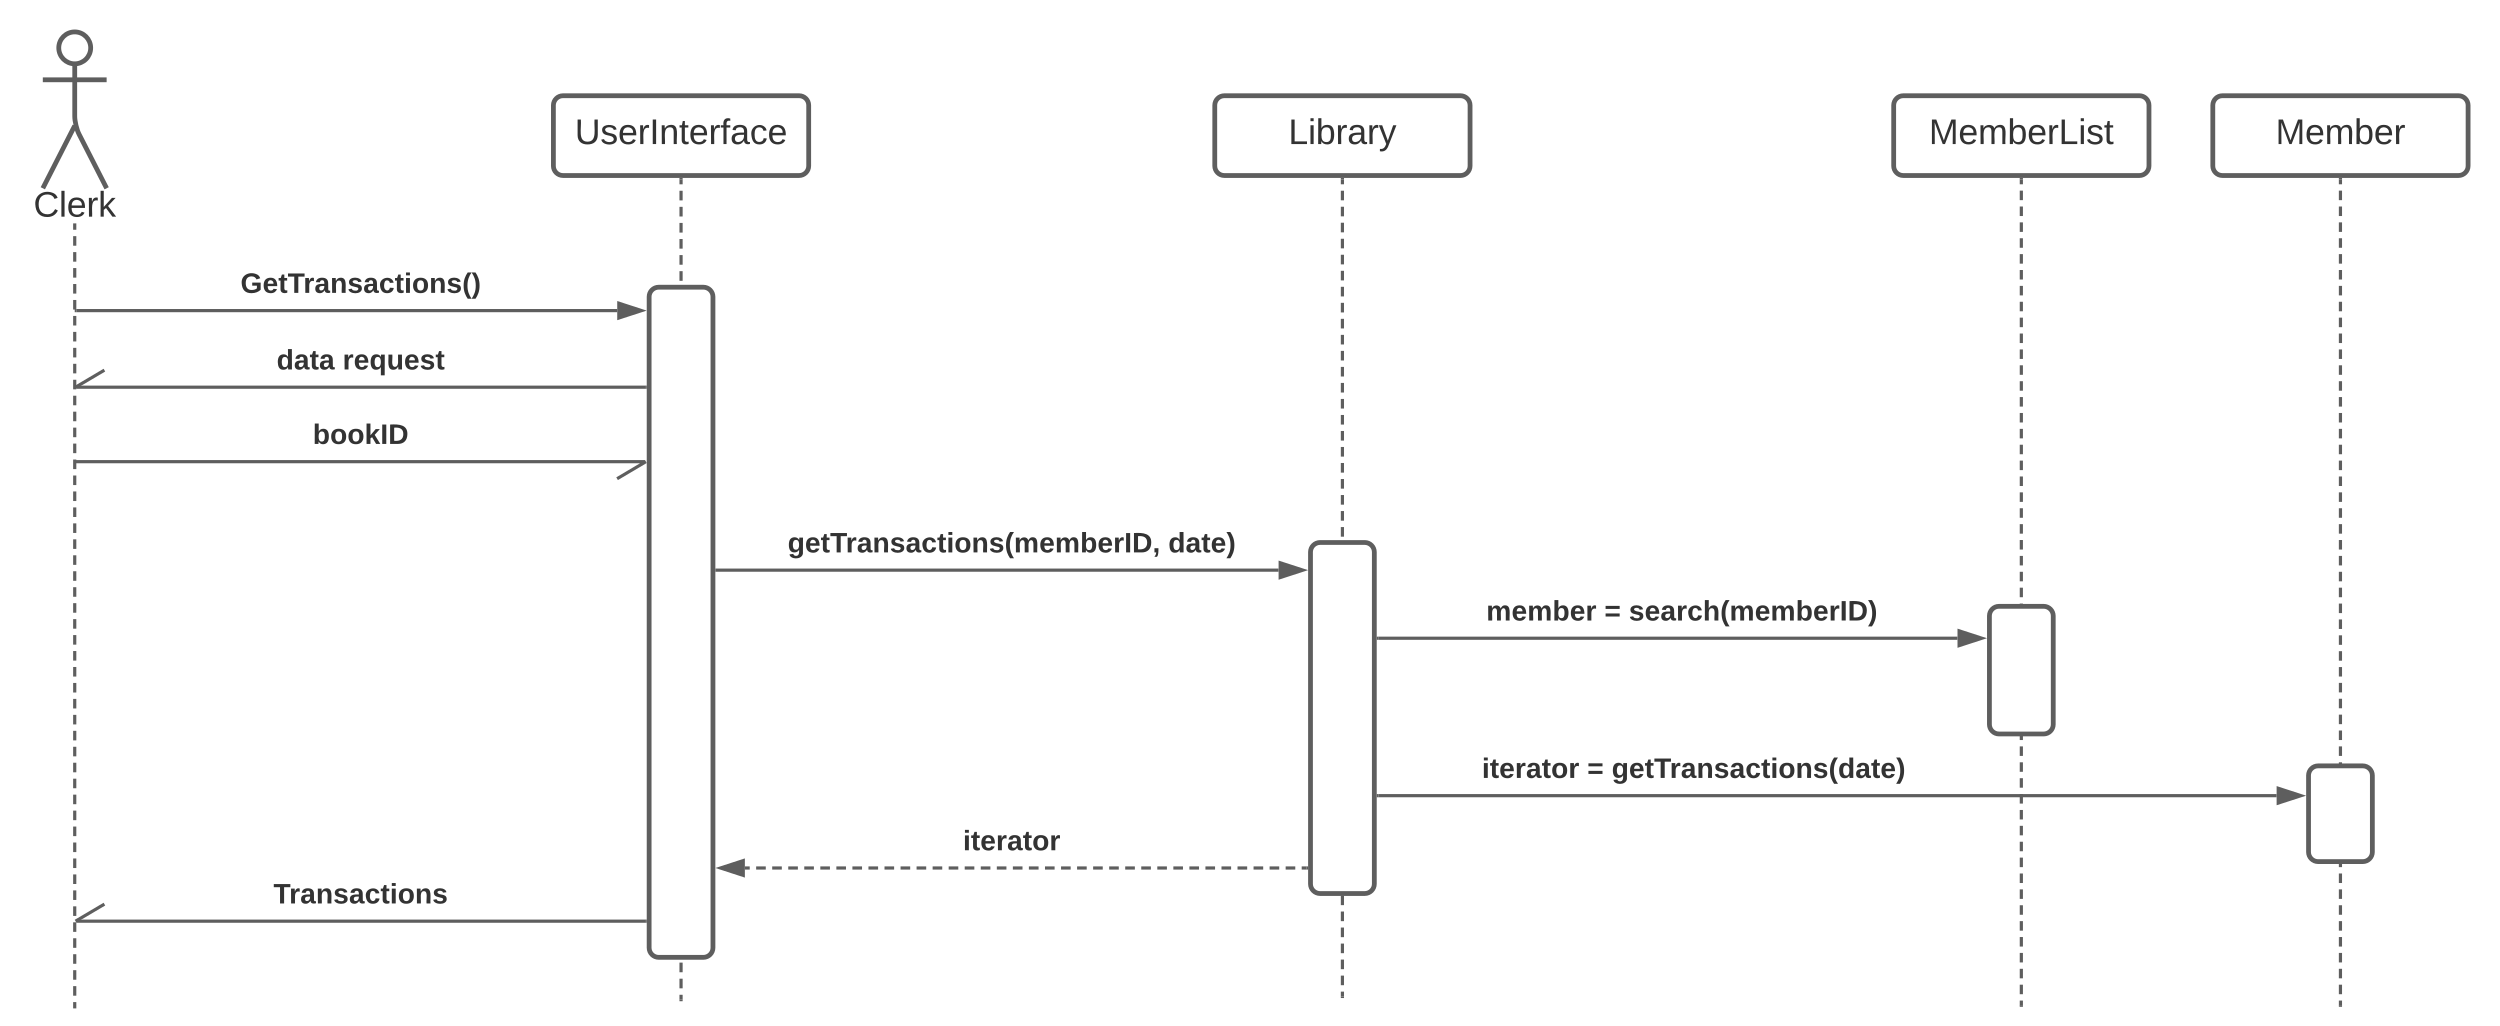 <svg xmlns="http://www.w3.org/2000/svg" xmlns:xlink="http://www.w3.org/1999/xlink" xmlns:lucid="lucid" width="1566.83" height="643"><g transform="translate(-33.167 -80)" lucid:page-tab-id="aSN~q.b5fMMH"><path d="M0 0h1760v1360H0z" fill="#fff"/><path d="M90 110c0 5.52-4.48 10-10 10s-10-4.48-10-10 4.48-10 10-10 10 4.48 10 10z" stroke="#5e5e5e" stroke-width="3" fill="#fff"/><path d="M80 120v32.8c0 3.3 1.22 8.4 2.73 11.34L100 198m-20-39.2L60 198m0-68h40" stroke="#5e5e5e" stroke-width="3" fill="none"/><path d="M60 106c0-3.3 2.7-6 6-6h28c3.3 0 6 2.7 6 6v108c0 3.3-2.7 6-6 6H66c-3.3 0-6-2.7-6-6z" fill="none"/><use xlink:href="#a" transform="matrix(1,0,0,1,-20,198) translate(74.167 17.778)"/><path d="M80 221v3m0 4v6m0 4v6m0 4v6m0 4v6m0 4v6m0 4v6m0 4v6m0 4v6m0 4v6m0 4v6m0 4v6m0 4v6m0 4v6m0 4v6m0 4v6m0 4v6m0 4v6m0 4v6m0 4v6m0 4v6m0 4v6m0 4v6m0 4v6m0 4v6m0 4v6m0 4v6m0 4v6m0 4v6m0 4v6m0 4v6m0 4v6m0 4v6m0 4v6m0 4v6m0 4v6m0 4v6m0 4v6m0 4v6m0 4v6m0 4v6m0 4v6m0 4v6m0 4v6m0 4v6m0 4v6m0 4v6m0 4v6m0 4v6m0 4v3M80 221.03V220M80 710.97V712" stroke="#5e5e5e" stroke-width="2" fill="none"/><path d="M380 146c0-3.3 2.7-6 6-6h148c3.3 0 6 2.7 6 6v38c0 3.3-2.7 6-6 6H386c-3.3 0-6-2.7-6-6z" stroke="#5e5e5e" stroke-width="3" fill="#fff"/><use xlink:href="#b" transform="matrix(1,0,0,1,380,140) translate(13.431 30.278)"/><path d="M460 192.5v3.02m0 4.03v6.05m0 4.03v6.05m0 4.03v6.06m0 4.03v6.04m0 4.03v6.05m0 4.03V256m0 4.03v6.04m0 4.03v6.05m0 4.03v6.05m0 4.03v6.05m0 4.04v6.05m0 4.02v6.04m0 4.04v6.04m0 4.03v6.05m0 4.03v6.05m0 4.03v6.05m0 4.03v6.06m0 4.03v6.04m0 4.03V387m0 4.05v6.04m0 4.02v6.05m0 4.03v6.05m0 4.03v6.05m0 4.03v6.05m0 4.04v6.04m0 4.04v6.04m0 4.03v6.04m0 4.03v6.05m0 4.03v6.05m0 4.03v6.05m0 4.03v6.05m0 4.04v6.03m0 4.03v6.05m0 4.04v6.05m0 4.02v6.05m0 4.03v6.05m0 4.03v6.05m0 4.03v6.04m0 4.04v6.04m0 4.03v6.06m0 4.03v6.04m0 4.03v6.05m0 4.03v6.05m0 4.03v6.04m0 4.04v6.05m0 4.03v6.05m0 4.03v6.05m0 4.04v6.05m0 4.02v6.05m0 4.03v6.05m0 4.03v3.02" stroke="#5e5e5e" stroke-width="2" fill="none"/><path d="M461 192.53h-2v-1.03h2z" fill="#5e5e5e"/><path d="M460 706.47v1.03" stroke="#5e5e5e" stroke-width="2" fill="none"/><path d="M794.5 146c0-3.3 2.7-6 6-6h148c3.3 0 6 2.7 6 6v38c0 3.3-2.7 6-6 6h-148c-3.3 0-6-2.7-6-6z" stroke="#5e5e5e" stroke-width="3" fill="#fff"/><use xlink:href="#c" transform="matrix(1,0,0,1,794.5,140) translate(46.147 30.278)"/><path d="M874.5 192.5v3m0 4.03v6.02m0 4.02v6.02m0 4v6.03m0 4.02v6.02m0 4v6.04m0 4.02v6.03m0 4v6.04m0 4v6.03m0 4v6.03m0 4.02v6.02m0 4.02v6.02m0 4.02v6.02m0 4.02v6.02m0 4.02v6.02m0 4.02v6.02m0 4.02v6.02m0 4v6.04m0 4v6.04m0 4v6.04m0 4v6.04m0 4v6.04m0 4v6.03m0 4.02v6m0 4.03v6.02m0 4.02v6.02m0 4v6.03m0 4.02v6.02m0 4.02v6m0 4.03v6.02m0 4v6.04m0 4v6.03m0 4v6.04m0 4v6.04m0 4.02v6.03m0 4v6.03m0 4.02v6.02m0 4.02v6.02m0 4.02V577m0 4.02v6.02m0 4.02v6.02m0 4.02v6.02m0 4.02v6.02m0 4v6.04m0 4v6.04m0 4v6.04m0 4v6.04m0 4v6.03m0 4.02v6.02m0 4v6.03m0 4.02v6.02m0 4.02v3" stroke="#5e5e5e" stroke-width="2" fill="none"/><path d="M875.5 192.53h-2v-1.03h2z" fill="#5e5e5e"/><path d="M874.5 704.47v1.03" stroke="#5e5e5e" stroke-width="2" fill="none"/><path d="M1220 146c0-3.3 2.7-6 6-6h148c3.3 0 6 2.7 6 6v38c0 3.3-2.7 6-6 6h-148c-3.3 0-6-2.7-6-6z" stroke="#5e5e5e" stroke-width="3" fill="#fff"/><use xlink:href="#d" transform="matrix(1,0,0,1,1220,140) translate(22.104 30.278)"/><path d="M1300 192.5v3m0 3.97v5.97m0 3.98v5.97m0 3.97v5.97m0 3.98v5.97m0 3.97v5.98m0 3.98v5.97m0 3.98v5.97m0 3.98v5.97m0 3.98v5.97m0 3.98V295m0 4v5.96m0 3.98v5.97m0 4v5.96m0 3.98v5.97m0 4v5.96m0 4v5.96m0 3.98v5.97m0 3.98v5.97m0 3.98v5.97m0 3.98v5.97m0 3.98v5.98m0 3.98v5.97m0 3.98v5.98m0 3.98v5.97m0 3.98v5.98m0 3.98v5.98m0 3.98v5.97m0 3.97v5.97m0 3.98v5.97m0 3.97v5.97m0 3.98V504m0 3.98v5.97m0 3.98v5.97m0 3.98v5.97m0 3.98v5.97m0 3.98v5.97m0 4v5.96m0 4v5.96m0 3.98v5.97m0 4v5.96m0 3.98v5.97m0 4v5.97m0 3.98v5.97m0 3.98v5.97m0 3.98v5.97m0 3.98v5.97m0 3.98v5.98m0 3.98v5.98m0 3.98v5.97m0 3.98v5.98m0 3.98v5.97m0 3.98v3" stroke="#5e5e5e" stroke-width="2" fill="none"/><path d="M1301 192.53h-2v-1.03h2z" fill="#5e5e5e"/><path d="M1300 709.97V711" stroke="#5e5e5e" stroke-width="2" fill="none"/><path d="M1420 146c0-3.3 2.7-6 6-6h148c3.3 0 6 2.7 6 6v38c0 3.3-2.7 6-6 6h-148c-3.3 0-6-2.7-6-6z" stroke="#5e5e5e" stroke-width="3" fill="#fff"/><use xlink:href="#e" transform="matrix(1,0,0,1,1420,140) translate(39.357 30.278)"/><path d="M1500 192.5v3m0 3.97v5.97m0 3.98v5.97m0 3.97v5.97m0 3.98v5.97m0 3.97v5.98m0 3.98v5.97m0 3.98v5.97m0 3.98v5.97m0 3.98v5.97m0 3.98V295m0 4v5.96m0 3.98v5.97m0 4v5.96m0 3.98v5.97m0 4v5.96m0 4v5.96m0 3.98v5.97m0 3.98v5.97m0 3.98v5.97m0 3.98v5.97m0 3.98v5.98m0 3.98v5.97m0 3.98v5.98m0 3.98v5.97m0 3.98v5.98m0 3.98v5.98m0 3.98v5.97m0 3.97v5.97m0 3.98v5.97m0 3.97v5.97m0 3.98V504m0 3.98v5.97m0 3.98v5.97m0 3.98v5.97m0 3.98v5.97m0 3.98v5.97m0 4v5.96m0 4v5.96m0 3.98v5.97m0 4v5.96m0 3.98v5.97m0 4v5.97m0 3.98v5.97m0 3.98v5.97m0 3.98v5.97m0 3.98v5.97m0 3.98v5.98m0 3.98v5.98m0 3.98v5.97m0 3.98v5.98m0 3.98v5.97m0 3.98v3" stroke="#5e5e5e" stroke-width="2" fill="none"/><path d="M1501 192.53h-2v-1.03h2z" fill="#5e5e5e"/><path d="M1500 709.97V711" stroke="#5e5e5e" stroke-width="2" fill="none"/><path d="M440 266c0-3.3 2.7-6 6-6h28c3.3 0 6 2.7 6 6v408c0 3.3-2.7 6-6 6h-28c-3.3 0-6-2.7-6-6z" stroke="#5e5e5e" stroke-width="3" fill="#fff"/><path d="M420 274.67H81" stroke="#5e5e5e" stroke-width="2" fill="none"/><path d="M435.26 274.67L421 279.3v-9.27z" stroke="#5e5e5e" stroke-width="2" fill="#5e5e5e"/><path d="M81.03 274.67H80" stroke="#5e5e5e" stroke-width="2" fill="none"/><use xlink:href="#f" transform="matrix(1,0,0,1,183.892,249.333) translate(0 14.222)"/><path d="M437.5 322.67H81.05" stroke="#5e5e5e" stroke-width="2" fill="none"/><path d="M438.5 323.67h-1.03v-2h1.03z" fill="#5e5e5e"/><path d="M98.6 311.98l-18.1 10.7" stroke="#5e5e5e" stroke-width="2" fill="none"/><use xlink:href="#g" transform="matrix(1,0,0,1,206.534,297.333) translate(0 14.222)"/><use xlink:href="#h" transform="matrix(1,0,0,1,206.534,297.333) translate(41.383 14.222)"/><path d="M437.45 369.33H81M419.92 380.02l18.07-10.7M81.03 369.33H80" stroke="#5e5e5e" stroke-width="2" fill="none"/><use xlink:href="#i" transform="matrix(1,0,0,1,229.225,344) translate(0 14.222)"/><path d="M854.5 426c0-3.3 2.7-6 6-6h28c3.3 0 6 2.7 6 6v208c0 3.3-2.7 6-6 6h-28c-3.3 0-6-2.7-6-6z" stroke="#5e5e5e" stroke-width="3" fill="#fff"/><path d="M482.5 437.33h352" stroke="#5e5e5e" stroke-width="2" fill="none"/><path d="M482.53 438.33h-1.03v-2h1.03z" fill="#5e5e5e"/><path d="M849.76 437.33l-14.26 4.64v-9.27z" stroke="#5e5e5e" stroke-width="2" fill="#5e5e5e"/><use xlink:href="#j" transform="matrix(1,0,0,1,526.83,412) translate(0 14.222)"/><use xlink:href="#k" transform="matrix(1,0,0,1,526.83,412) translate(238.519 14.222)"/><path d="M1280 466c0-3.3 2.7-6 6-6h28c3.3 0 6 2.7 6 6v68c0 3.3-2.7 6-6 6h-28c-3.3 0-6-2.7-6-6z" stroke="#5e5e5e" stroke-width="3" fill="#fff"/><path d="M897 480h363" stroke="#5e5e5e" stroke-width="2" fill="none"/><path d="M897.03 481H896v-2h1.03z" fill="#5e5e5e"/><path d="M1275.26 480l-14.26 4.64v-9.28z" stroke="#5e5e5e" stroke-width="2" fill="#5e5e5e"/><use xlink:href="#l" transform="matrix(1,0,0,1,964.682,454.667) translate(0 14.222)"/><use xlink:href="#m" transform="matrix(1,0,0,1,964.682,454.667) translate(74.025 14.222)"/><use xlink:href="#n" transform="matrix(1,0,0,1,964.682,454.667) translate(89.333 14.222)"/><path d="M897 578.67h563" stroke="#5e5e5e" stroke-width="2" fill="none"/><path d="M897.03 579.67H896v-2h1.03z" fill="#5e5e5e"/><path d="M1475.26 578.67L1461 583.3v-9.27z" stroke="#5e5e5e" stroke-width="2" fill="#5e5e5e"/><use xlink:href="#o" transform="matrix(1,0,0,1,961.926,553.333) translate(0 14.222)"/><use xlink:href="#m" transform="matrix(1,0,0,1,961.926,553.333) translate(66.025 14.222)"/><use xlink:href="#p" transform="matrix(1,0,0,1,961.926,553.333) translate(81.333 14.222)"/><path d="M1480 566c0-3.3 2.7-6 6-6h28c3.3 0 6 2.7 6 6v48c0 3.3-2.7 6-6 6h-28c-3.3 0-6-2.7-6-6z" stroke="#5e5e5e" stroke-width="3" fill="#fff"/><path d="M852 624h-3.02m-4.02 0h-6.03m-4.03 0h-6.03m-4.02 0h-6.04m-4 0h-6.05m-4.02 0h-6.03m-4.03 0h-6.03m-4.02 0h-6.04m-4.02 0h-6.03m-4.03 0h-6.03m-4.02 0h-6.04m-4 0h-6.05m-4.02 0h-6.03m-4.03 0h-6.03m-4.02 0h-6.04m-4.02 0h-6.03m-4.03 0h-6.03m-4.02 0H678m-4 0h-6.04m-4.03 0h-6.03m-4.02 0h-6.04m-4.02 0h-6.04m-4.02 0h-6.03m-4.03 0h-6.03m-4.02 0h-6.04m-4 0h-6.04m-4.03 0h-6.03m-4.02 0h-6.04m-4.02 0h-6.04m-4.02 0h-6.03m-4.03 0h-6.03m-4.02 0h-6.04m-4 0h-6.04m-4.03 0h-6.03m-4.02 0h-6.04m-4.02 0H500" stroke="#5e5e5e" stroke-width="2" fill="none"/><path d="M853 625h-1.03v-2H853z" fill="#5e5e5e"/><path d="M484.74 624l14.26-4.64v9.28z" stroke="#5e5e5e" stroke-width="2" fill="#5e5e5e"/><g><use xlink:href="#q" transform="matrix(1,0,0,1,636.707,598.667) translate(0 14.222)"/></g><path d="M437.5 657.33H81.05" stroke="#5e5e5e" stroke-width="2" fill="none"/><path d="M438.5 658.33h-1.03v-2h1.03z" fill="#5e5e5e"/><path d="M98.6 646.64l-18.1 10.7" stroke="#5e5e5e" stroke-width="2" fill="none"/><g><use xlink:href="#r" transform="matrix(1,0,0,1,204.559,632) translate(0 14.222)"/></g><defs><path fill="#333" d="M212-179c-10-28-35-45-73-45-59 0-87 40-87 99 0 60 29 101 89 101 43 0 62-24 78-52l27 14C228-24 195 4 139 4 59 4 22-46 18-125c-6-104 99-153 187-111 19 9 31 26 39 46" id="s"/><path fill="#333" d="M24 0v-261h32V0H24" id="t"/><path fill="#333" d="M100-194c63 0 86 42 84 106H49c0 40 14 67 53 68 26 1 43-12 49-29l28 8c-11 28-37 45-77 45C44 4 14-33 15-96c1-61 26-98 85-98zm52 81c6-60-76-77-97-28-3 7-6 17-6 28h103" id="u"/><path fill="#333" d="M114-163C36-179 61-72 57 0H25l-1-190h30c1 12-1 29 2 39 6-27 23-49 58-41v29" id="v"/><path fill="#333" d="M143 0L79-87 56-68V0H24v-261h32v163l83-92h37l-77 82L181 0h-38" id="w"/><g id="a"><use transform="matrix(0.062,0,0,0.062,0,0)" xlink:href="#s"/><use transform="matrix(0.062,0,0,0.062,15.988,0)" xlink:href="#t"/><use transform="matrix(0.062,0,0,0.062,20.864,0)" xlink:href="#u"/><use transform="matrix(0.062,0,0,0.062,33.21,0)" xlink:href="#v"/><use transform="matrix(0.062,0,0,0.062,40.556,0)" xlink:href="#w"/></g><path fill="#333" d="M232-93c-1 65-40 97-104 97C67 4 28-28 28-90v-158h33c8 89-33 224 67 224 102 0 64-133 71-224h33v155" id="x"/><path fill="#333" d="M135-143c-3-34-86-38-87 0 15 53 115 12 119 90S17 21 10-45l28-5c4 36 97 45 98 0-10-56-113-15-118-90-4-57 82-63 122-42 12 7 21 19 24 35" id="y"/><path fill="#333" d="M33 0v-248h34V0H33" id="z"/><path fill="#333" d="M117-194c89-4 53 116 60 194h-32v-121c0-31-8-49-39-48C34-167 62-67 57 0H25l-1-190h30c1 10-1 24 2 32 11-22 29-35 61-36" id="A"/><path fill="#333" d="M59-47c-2 24 18 29 38 22v24C64 9 27 4 27-40v-127H5v-23h24l9-43h21v43h35v23H59v120" id="B"/><path fill="#333" d="M101-234c-31-9-42 10-38 44h38v23H63V0H32v-167H5v-23h27c-7-52 17-82 69-68v24" id="C"/><path fill="#333" d="M141-36C126-15 110 5 73 4 37 3 15-17 15-53c-1-64 63-63 125-63 3-35-9-54-41-54-24 1-41 7-42 31l-33-3c5-37 33-52 76-52 45 0 72 20 72 64v82c-1 20 7 32 28 27v20c-31 9-61-2-59-35zM48-53c0 20 12 33 32 33 41-3 63-29 60-74-43 2-92-5-92 41" id="D"/><path fill="#333" d="M96-169c-40 0-48 33-48 73s9 75 48 75c24 0 41-14 43-38l32 2c-6 37-31 61-74 61-59 0-76-41-82-99-10-93 101-131 147-64 4 7 5 14 7 22l-32 3c-4-21-16-35-41-35" id="E"/><g id="b"><use transform="matrix(0.062,0,0,0.062,0,0)" xlink:href="#x"/><use transform="matrix(0.062,0,0,0.062,15.988,0)" xlink:href="#y"/><use transform="matrix(0.062,0,0,0.062,27.099,0)" xlink:href="#u"/><use transform="matrix(0.062,0,0,0.062,39.444,0)" xlink:href="#v"/><use transform="matrix(0.062,0,0,0.062,46.79,0)" xlink:href="#z"/><use transform="matrix(0.062,0,0,0.062,52.963,0)" xlink:href="#A"/><use transform="matrix(0.062,0,0,0.062,65.309,0)" xlink:href="#B"/><use transform="matrix(0.062,0,0,0.062,71.481,0)" xlink:href="#u"/><use transform="matrix(0.062,0,0,0.062,83.827,0)" xlink:href="#v"/><use transform="matrix(0.062,0,0,0.062,91.173,0)" xlink:href="#C"/><use transform="matrix(0.062,0,0,0.062,97.346,0)" xlink:href="#D"/><use transform="matrix(0.062,0,0,0.062,109.691,0)" xlink:href="#E"/><use transform="matrix(0.062,0,0,0.062,120.802,0)" xlink:href="#u"/></g><path fill="#333" d="M30 0v-248h33v221h125V0H30" id="F"/><path fill="#333" d="M24-231v-30h32v30H24zM24 0v-190h32V0H24" id="G"/><path fill="#333" d="M115-194c53 0 69 39 70 98 0 66-23 100-70 100C84 3 66-7 56-30L54 0H23l1-261h32v101c10-23 28-34 59-34zm-8 174c40 0 45-34 45-75 0-40-5-75-45-74-42 0-51 32-51 76 0 43 10 73 51 73" id="H"/><path fill="#333" d="M179-190L93 31C79 59 56 82 12 73V49c39 6 53-20 64-50L1-190h34L92-34l54-156h33" id="I"/><g id="c"><use transform="matrix(0.062,0,0,0.062,0,0)" xlink:href="#F"/><use transform="matrix(0.062,0,0,0.062,12.346,0)" xlink:href="#G"/><use transform="matrix(0.062,0,0,0.062,17.222,0)" xlink:href="#H"/><use transform="matrix(0.062,0,0,0.062,29.568,0)" xlink:href="#v"/><use transform="matrix(0.062,0,0,0.062,36.914,0)" xlink:href="#D"/><use transform="matrix(0.062,0,0,0.062,49.259,0)" xlink:href="#v"/><use transform="matrix(0.062,0,0,0.062,56.605,0)" xlink:href="#I"/></g><path fill="#333" d="M240 0l2-218c-23 76-54 145-80 218h-23L58-218 59 0H30v-248h44l77 211c21-75 51-140 76-211h43V0h-30" id="J"/><path fill="#333" d="M210-169c-67 3-38 105-44 169h-31v-121c0-29-5-50-35-48C34-165 62-65 56 0H25l-1-190h30c1 10-1 24 2 32 10-44 99-50 107 0 11-21 27-35 58-36 85-2 47 119 55 194h-31v-121c0-29-5-49-35-48" id="K"/><g id="d"><use transform="matrix(0.062,0,0,0.062,0,0)" xlink:href="#J"/><use transform="matrix(0.062,0,0,0.062,18.457,0)" xlink:href="#u"/><use transform="matrix(0.062,0,0,0.062,30.802,0)" xlink:href="#K"/><use transform="matrix(0.062,0,0,0.062,49.259,0)" xlink:href="#H"/><use transform="matrix(0.062,0,0,0.062,61.605,0)" xlink:href="#u"/><use transform="matrix(0.062,0,0,0.062,73.951,0)" xlink:href="#v"/><use transform="matrix(0.062,0,0,0.062,81.296,0)" xlink:href="#F"/><use transform="matrix(0.062,0,0,0.062,93.642,0)" xlink:href="#G"/><use transform="matrix(0.062,0,0,0.062,98.519,0)" xlink:href="#y"/><use transform="matrix(0.062,0,0,0.062,109.63,0)" xlink:href="#B"/></g><g id="e"><use transform="matrix(0.062,0,0,0.062,0,0)" xlink:href="#J"/><use transform="matrix(0.062,0,0,0.062,18.457,0)" xlink:href="#u"/><use transform="matrix(0.062,0,0,0.062,30.802,0)" xlink:href="#K"/><use transform="matrix(0.062,0,0,0.062,49.259,0)" xlink:href="#H"/><use transform="matrix(0.062,0,0,0.062,61.605,0)" xlink:href="#u"/><use transform="matrix(0.062,0,0,0.062,73.951,0)" xlink:href="#v"/></g><path fill="#333" d="M67-125c0 54 23 88 75 88 28 0 53-7 68-21v-34h-60v-39h108v91C232-14 192 4 140 4 58 4 20-42 15-125 8-236 126-280 215-234c19 10 29 26 37 47l-47 15c-11-23-29-39-63-39-53 1-75 33-75 86" id="L"/><path fill="#333" d="M185-48c-13 30-37 53-82 52C43 2 14-33 14-96s30-98 90-98c62 0 83 45 84 108H66c0 31 8 55 39 56 18 0 30-7 34-22zm-45-69c5-46-57-63-70-21-2 6-4 13-4 21h74" id="M"/><path fill="#333" d="M115-3C79 11 28 4 28-45v-112H4v-33h27l15-45h31v45h36v33H77v99c-1 23 16 31 38 25v30" id="N"/><path fill="#333" d="M136-208V0H84v-208H4v-40h212v40h-80" id="O"/><path fill="#333" d="M135-150c-39-12-60 13-60 57V0H25l-1-190h47c2 13-1 29 3 40 6-28 27-53 61-41v41" id="P"/><path fill="#333" d="M133-34C117-15 103 5 69 4 32 3 11-16 11-54c-1-60 55-63 116-61 1-26-3-47-28-47-18 1-26 9-28 27l-52-2c7-38 36-58 82-57s74 22 75 68l1 82c-1 14 12 18 25 15v27c-30 8-71 5-69-32zm-48 3c29 0 43-24 42-57-32 0-66-3-65 30 0 17 8 27 23 27" id="Q"/><path fill="#333" d="M135-194c87-1 58 113 63 194h-50c-7-57 23-157-34-157-59 0-34 97-39 157H25l-1-190h47c2 12-1 28 3 38 12-26 28-41 61-42" id="R"/><path fill="#333" d="M137-138c1-29-70-34-71-4 15 46 118 7 119 86 1 83-164 76-172 9l43-7c4 19 20 25 44 25 33 8 57-30 24-41C81-84 22-81 20-136c-2-80 154-74 161-7" id="S"/><path fill="#333" d="M190-63c-7 42-38 67-86 67-59 0-84-38-90-98-12-110 154-137 174-36l-49 2c-2-19-15-32-35-32-30 0-35 28-38 64-6 74 65 87 74 30" id="T"/><path fill="#333" d="M25-224v-37h50v37H25zM25 0v-190h50V0H25" id="U"/><path fill="#333" d="M110-194c64 0 96 36 96 99 0 64-35 99-97 99-61 0-95-36-95-99 0-62 34-99 96-99zm-1 164c35 0 45-28 45-65 0-40-10-65-43-65-34 0-45 26-45 65 0 36 10 65 43 65" id="V"/><path fill="#333" d="M67-93c0 74 22 123 53 168H70C40 30 18-18 18-93s22-123 52-168h50c-32 44-53 94-53 168" id="W"/><path fill="#333" d="M102-93c0 74-22 123-52 168H0C30 29 54-18 53-93c0-74-22-123-53-168h50c30 45 52 94 52 168" id="X"/><g id="f"><use transform="matrix(0.049,0,0,0.049,0,0)" xlink:href="#L"/><use transform="matrix(0.049,0,0,0.049,13.827,0)" xlink:href="#M"/><use transform="matrix(0.049,0,0,0.049,23.704,0)" xlink:href="#N"/><use transform="matrix(0.049,0,0,0.049,29.58,0)" xlink:href="#O"/><use transform="matrix(0.049,0,0,0.049,39.407,0)" xlink:href="#P"/><use transform="matrix(0.049,0,0,0.049,46.321,0)" xlink:href="#Q"/><use transform="matrix(0.049,0,0,0.049,56.198,0)" xlink:href="#R"/><use transform="matrix(0.049,0,0,0.049,67.012,0)" xlink:href="#S"/><use transform="matrix(0.049,0,0,0.049,76.889,0)" xlink:href="#Q"/><use transform="matrix(0.049,0,0,0.049,86.765,0)" xlink:href="#T"/><use transform="matrix(0.049,0,0,0.049,96.642,0)" xlink:href="#N"/><use transform="matrix(0.049,0,0,0.049,102.519,0)" xlink:href="#U"/><use transform="matrix(0.049,0,0,0.049,107.457,0)" xlink:href="#V"/><use transform="matrix(0.049,0,0,0.049,118.272,0)" xlink:href="#R"/><use transform="matrix(0.049,0,0,0.049,129.086,0)" xlink:href="#S"/><use transform="matrix(0.049,0,0,0.049,138.963,0)" xlink:href="#W"/><use transform="matrix(0.049,0,0,0.049,144.84,0)" xlink:href="#X"/></g><path fill="#333" d="M88-194c31-1 46 15 58 34l-1-101h50l1 261h-48c-2-10 0-23-3-31C134-8 116 4 84 4 32 4 16-41 15-95c0-56 19-97 73-99zm17 164c33 0 40-30 41-66 1-37-9-64-41-64s-38 30-39 65c0 43 13 65 39 65" id="Y"/><g id="g"><use transform="matrix(0.049,0,0,0.049,0,0)" xlink:href="#Y"/><use transform="matrix(0.049,0,0,0.049,10.815,0)" xlink:href="#Q"/><use transform="matrix(0.049,0,0,0.049,20.691,0)" xlink:href="#N"/><use transform="matrix(0.049,0,0,0.049,26.568,0)" xlink:href="#Q"/></g><path fill="#333" d="M84 4C32 4 15-41 15-95c0-55 18-99 73-99 29 0 47 12 58 34l2-30h48l-1 265h-49V-32C136-9 114 4 84 4zm21-34c32 0 41-29 41-66 0-36-9-64-40-64-33 0-39 30-40 65 0 43 13 65 39 65" id="Z"/><path fill="#333" d="M85 4C-2 5 27-109 22-190h50c7 57-23 150 33 157 60-5 35-97 40-157h50l1 190h-47c-2-12 1-28-3-38-12 25-28 42-61 42" id="aa"/><g id="h"><use transform="matrix(0.049,0,0,0.049,0,0)" xlink:href="#P"/><use transform="matrix(0.049,0,0,0.049,6.914,0)" xlink:href="#M"/><use transform="matrix(0.049,0,0,0.049,16.79,0)" xlink:href="#Z"/><use transform="matrix(0.049,0,0,0.049,27.605,0)" xlink:href="#aa"/><use transform="matrix(0.049,0,0,0.049,38.42,0)" xlink:href="#M"/><use transform="matrix(0.049,0,0,0.049,48.296,0)" xlink:href="#S"/><use transform="matrix(0.049,0,0,0.049,58.173,0)" xlink:href="#N"/></g><path fill="#333" d="M135-194c52 0 70 43 70 98 0 56-19 99-73 100-30 1-46-15-58-35L72 0H24l1-261h50v104c11-23 29-37 60-37zM114-30c31 0 40-27 40-66 0-37-7-63-39-63s-41 28-41 65c0 36 8 64 40 64" id="ab"/><path fill="#333" d="M147 0L96-86 75-71V0H25v-261h50v150l67-79h53l-66 74L201 0h-54" id="ac"/><path fill="#333" d="M24 0v-248h52V0H24" id="ad"/><path fill="#333" d="M24-248c120-7 223 5 221 122C244-46 201 0 124 0H24v-248zM76-40c74 7 117-18 117-86 0-67-45-88-117-82v168" id="ae"/><g id="i"><use transform="matrix(0.049,0,0,0.049,0,0)" xlink:href="#ab"/><use transform="matrix(0.049,0,0,0.049,10.815,0)" xlink:href="#V"/><use transform="matrix(0.049,0,0,0.049,21.63,0)" xlink:href="#V"/><use transform="matrix(0.049,0,0,0.049,32.444,0)" xlink:href="#ac"/><use transform="matrix(0.049,0,0,0.049,42.321,0)" xlink:href="#ad"/><use transform="matrix(0.049,0,0,0.049,47.259,0)" xlink:href="#ae"/></g><path fill="#333" d="M195-6C206 82 75 100 31 46c-4-6-6-13-8-21l49-6c3 16 16 24 34 25 40 0 42-37 40-79-11 22-30 35-61 35-53 0-70-43-70-97 0-56 18-96 73-97 30 0 46 14 59 34l2-30h47zm-90-29c32 0 41-27 41-63 0-35-9-62-40-62-32 0-39 29-40 63 0 36 9 62 39 62" id="af"/><path fill="#333" d="M220-157c-53 9-28 100-34 157h-49v-107c1-27-5-49-29-50C55-147 81-57 75 0H25l-1-190h47c2 12-1 28 3 38 10-53 101-56 108 0 13-22 24-43 59-42 82 1 51 116 57 194h-49v-107c-1-25-5-48-29-50" id="ag"/><path fill="#333" d="M76-54c-1 42 2 86-19 110H24C36 42 46 24 48 0H25v-54h51" id="ah"/><g id="j"><use transform="matrix(0.049,0,0,0.049,0,0)" xlink:href="#af"/><use transform="matrix(0.049,0,0,0.049,10.815,0)" xlink:href="#M"/><use transform="matrix(0.049,0,0,0.049,20.691,0)" xlink:href="#N"/><use transform="matrix(0.049,0,0,0.049,26.568,0)" xlink:href="#O"/><use transform="matrix(0.049,0,0,0.049,36.395,0)" xlink:href="#P"/><use transform="matrix(0.049,0,0,0.049,43.309,0)" xlink:href="#Q"/><use transform="matrix(0.049,0,0,0.049,53.185,0)" xlink:href="#R"/><use transform="matrix(0.049,0,0,0.049,64,0)" xlink:href="#S"/><use transform="matrix(0.049,0,0,0.049,73.877,0)" xlink:href="#Q"/><use transform="matrix(0.049,0,0,0.049,83.753,0)" xlink:href="#T"/><use transform="matrix(0.049,0,0,0.049,93.63,0)" xlink:href="#N"/><use transform="matrix(0.049,0,0,0.049,99.506,0)" xlink:href="#U"/><use transform="matrix(0.049,0,0,0.049,104.444,0)" xlink:href="#V"/><use transform="matrix(0.049,0,0,0.049,115.259,0)" xlink:href="#R"/><use transform="matrix(0.049,0,0,0.049,126.074,0)" xlink:href="#S"/><use transform="matrix(0.049,0,0,0.049,135.951,0)" xlink:href="#W"/><use transform="matrix(0.049,0,0,0.049,141.827,0)" xlink:href="#ag"/><use transform="matrix(0.049,0,0,0.049,157.63,0)" xlink:href="#M"/><use transform="matrix(0.049,0,0,0.049,167.506,0)" xlink:href="#ag"/><use transform="matrix(0.049,0,0,0.049,183.309,0)" xlink:href="#ab"/><use transform="matrix(0.049,0,0,0.049,194.123,0)" xlink:href="#M"/><use transform="matrix(0.049,0,0,0.049,204,0)" xlink:href="#P"/><use transform="matrix(0.049,0,0,0.049,210.914,0)" xlink:href="#ad"/><use transform="matrix(0.049,0,0,0.049,215.852,0)" xlink:href="#ae"/><use transform="matrix(0.049,0,0,0.049,228.642,0)" xlink:href="#ah"/></g><g id="k"><use transform="matrix(0.049,0,0,0.049,0,0)" xlink:href="#Y"/><use transform="matrix(0.049,0,0,0.049,10.815,0)" xlink:href="#Q"/><use transform="matrix(0.049,0,0,0.049,20.691,0)" xlink:href="#N"/><use transform="matrix(0.049,0,0,0.049,26.568,0)" xlink:href="#M"/><use transform="matrix(0.049,0,0,0.049,36.444,0)" xlink:href="#X"/></g><g id="l"><use transform="matrix(0.049,0,0,0.049,0,0)" xlink:href="#ag"/><use transform="matrix(0.049,0,0,0.049,15.802,0)" xlink:href="#M"/><use transform="matrix(0.049,0,0,0.049,25.679,0)" xlink:href="#ag"/><use transform="matrix(0.049,0,0,0.049,41.481,0)" xlink:href="#ab"/><use transform="matrix(0.049,0,0,0.049,52.296,0)" xlink:href="#M"/><use transform="matrix(0.049,0,0,0.049,62.173,0)" xlink:href="#P"/></g><path fill="#333" d="M15-148v-39h180v39H15zm0 97v-39h180v39H15" id="ai"/><use transform="matrix(0.049,0,0,0.049,0,0)" xlink:href="#ai" id="m"/><path fill="#333" d="M114-157C55-157 80-60 75 0H25v-261h50l-1 109c12-26 28-41 61-42 86-1 58 113 63 194h-50c-7-57 23-157-34-157" id="aj"/><g id="n"><use transform="matrix(0.049,0,0,0.049,0,0)" xlink:href="#S"/><use transform="matrix(0.049,0,0,0.049,9.877,0)" xlink:href="#M"/><use transform="matrix(0.049,0,0,0.049,19.753,0)" xlink:href="#Q"/><use transform="matrix(0.049,0,0,0.049,29.63,0)" xlink:href="#P"/><use transform="matrix(0.049,0,0,0.049,36.543,0)" xlink:href="#T"/><use transform="matrix(0.049,0,0,0.049,46.42,0)" xlink:href="#aj"/><use transform="matrix(0.049,0,0,0.049,57.235,0)" xlink:href="#W"/><use transform="matrix(0.049,0,0,0.049,63.111,0)" xlink:href="#ag"/><use transform="matrix(0.049,0,0,0.049,78.914,0)" xlink:href="#M"/><use transform="matrix(0.049,0,0,0.049,88.79,0)" xlink:href="#ag"/><use transform="matrix(0.049,0,0,0.049,104.593,0)" xlink:href="#ab"/><use transform="matrix(0.049,0,0,0.049,115.407,0)" xlink:href="#M"/><use transform="matrix(0.049,0,0,0.049,125.284,0)" xlink:href="#P"/><use transform="matrix(0.049,0,0,0.049,132.198,0)" xlink:href="#ad"/><use transform="matrix(0.049,0,0,0.049,137.136,0)" xlink:href="#ae"/><use transform="matrix(0.049,0,0,0.049,149.926,0)" xlink:href="#X"/></g><g id="o"><use transform="matrix(0.049,0,0,0.049,0,0)" xlink:href="#U"/><use transform="matrix(0.049,0,0,0.049,4.938,0)" xlink:href="#N"/><use transform="matrix(0.049,0,0,0.049,10.815,0)" xlink:href="#M"/><use transform="matrix(0.049,0,0,0.049,20.691,0)" xlink:href="#P"/><use transform="matrix(0.049,0,0,0.049,27.605,0)" xlink:href="#Q"/><use transform="matrix(0.049,0,0,0.049,37.481,0)" xlink:href="#N"/><use transform="matrix(0.049,0,0,0.049,43.358,0)" xlink:href="#V"/><use transform="matrix(0.049,0,0,0.049,54.173,0)" xlink:href="#P"/></g><g id="p"><use transform="matrix(0.049,0,0,0.049,0,0)" xlink:href="#af"/><use transform="matrix(0.049,0,0,0.049,10.815,0)" xlink:href="#M"/><use transform="matrix(0.049,0,0,0.049,20.691,0)" xlink:href="#N"/><use transform="matrix(0.049,0,0,0.049,26.568,0)" xlink:href="#O"/><use transform="matrix(0.049,0,0,0.049,36.395,0)" xlink:href="#P"/><use transform="matrix(0.049,0,0,0.049,43.309,0)" xlink:href="#Q"/><use transform="matrix(0.049,0,0,0.049,53.185,0)" xlink:href="#R"/><use transform="matrix(0.049,0,0,0.049,64,0)" xlink:href="#S"/><use transform="matrix(0.049,0,0,0.049,73.877,0)" xlink:href="#Q"/><use transform="matrix(0.049,0,0,0.049,83.753,0)" xlink:href="#T"/><use transform="matrix(0.049,0,0,0.049,93.63,0)" xlink:href="#N"/><use transform="matrix(0.049,0,0,0.049,99.506,0)" xlink:href="#U"/><use transform="matrix(0.049,0,0,0.049,104.444,0)" xlink:href="#V"/><use transform="matrix(0.049,0,0,0.049,115.259,0)" xlink:href="#R"/><use transform="matrix(0.049,0,0,0.049,126.074,0)" xlink:href="#S"/><use transform="matrix(0.049,0,0,0.049,135.951,0)" xlink:href="#W"/><use transform="matrix(0.049,0,0,0.049,141.827,0)" xlink:href="#Y"/><use transform="matrix(0.049,0,0,0.049,152.642,0)" xlink:href="#Q"/><use transform="matrix(0.049,0,0,0.049,162.519,0)" xlink:href="#N"/><use transform="matrix(0.049,0,0,0.049,168.395,0)" xlink:href="#M"/><use transform="matrix(0.049,0,0,0.049,178.272,0)" xlink:href="#X"/></g><g id="q"><use transform="matrix(0.049,0,0,0.049,0,0)" xlink:href="#U"/><use transform="matrix(0.049,0,0,0.049,4.938,0)" xlink:href="#N"/><use transform="matrix(0.049,0,0,0.049,10.815,0)" xlink:href="#M"/><use transform="matrix(0.049,0,0,0.049,20.691,0)" xlink:href="#P"/><use transform="matrix(0.049,0,0,0.049,27.605,0)" xlink:href="#Q"/><use transform="matrix(0.049,0,0,0.049,37.481,0)" xlink:href="#N"/><use transform="matrix(0.049,0,0,0.049,43.358,0)" xlink:href="#V"/><use transform="matrix(0.049,0,0,0.049,54.173,0)" xlink:href="#P"/></g><g id="r"><use transform="matrix(0.049,0,0,0.049,0,0)" xlink:href="#O"/><use transform="matrix(0.049,0,0,0.049,9.827,0)" xlink:href="#P"/><use transform="matrix(0.049,0,0,0.049,16.741,0)" xlink:href="#Q"/><use transform="matrix(0.049,0,0,0.049,26.617,0)" xlink:href="#R"/><use transform="matrix(0.049,0,0,0.049,37.432,0)" xlink:href="#S"/><use transform="matrix(0.049,0,0,0.049,47.309,0)" xlink:href="#Q"/><use transform="matrix(0.049,0,0,0.049,57.185,0)" xlink:href="#T"/><use transform="matrix(0.049,0,0,0.049,67.062,0)" xlink:href="#N"/><use transform="matrix(0.049,0,0,0.049,72.938,0)" xlink:href="#U"/><use transform="matrix(0.049,0,0,0.049,77.877,0)" xlink:href="#V"/><use transform="matrix(0.049,0,0,0.049,88.691,0)" xlink:href="#R"/><use transform="matrix(0.049,0,0,0.049,99.506,0)" xlink:href="#S"/></g></defs></g></svg>